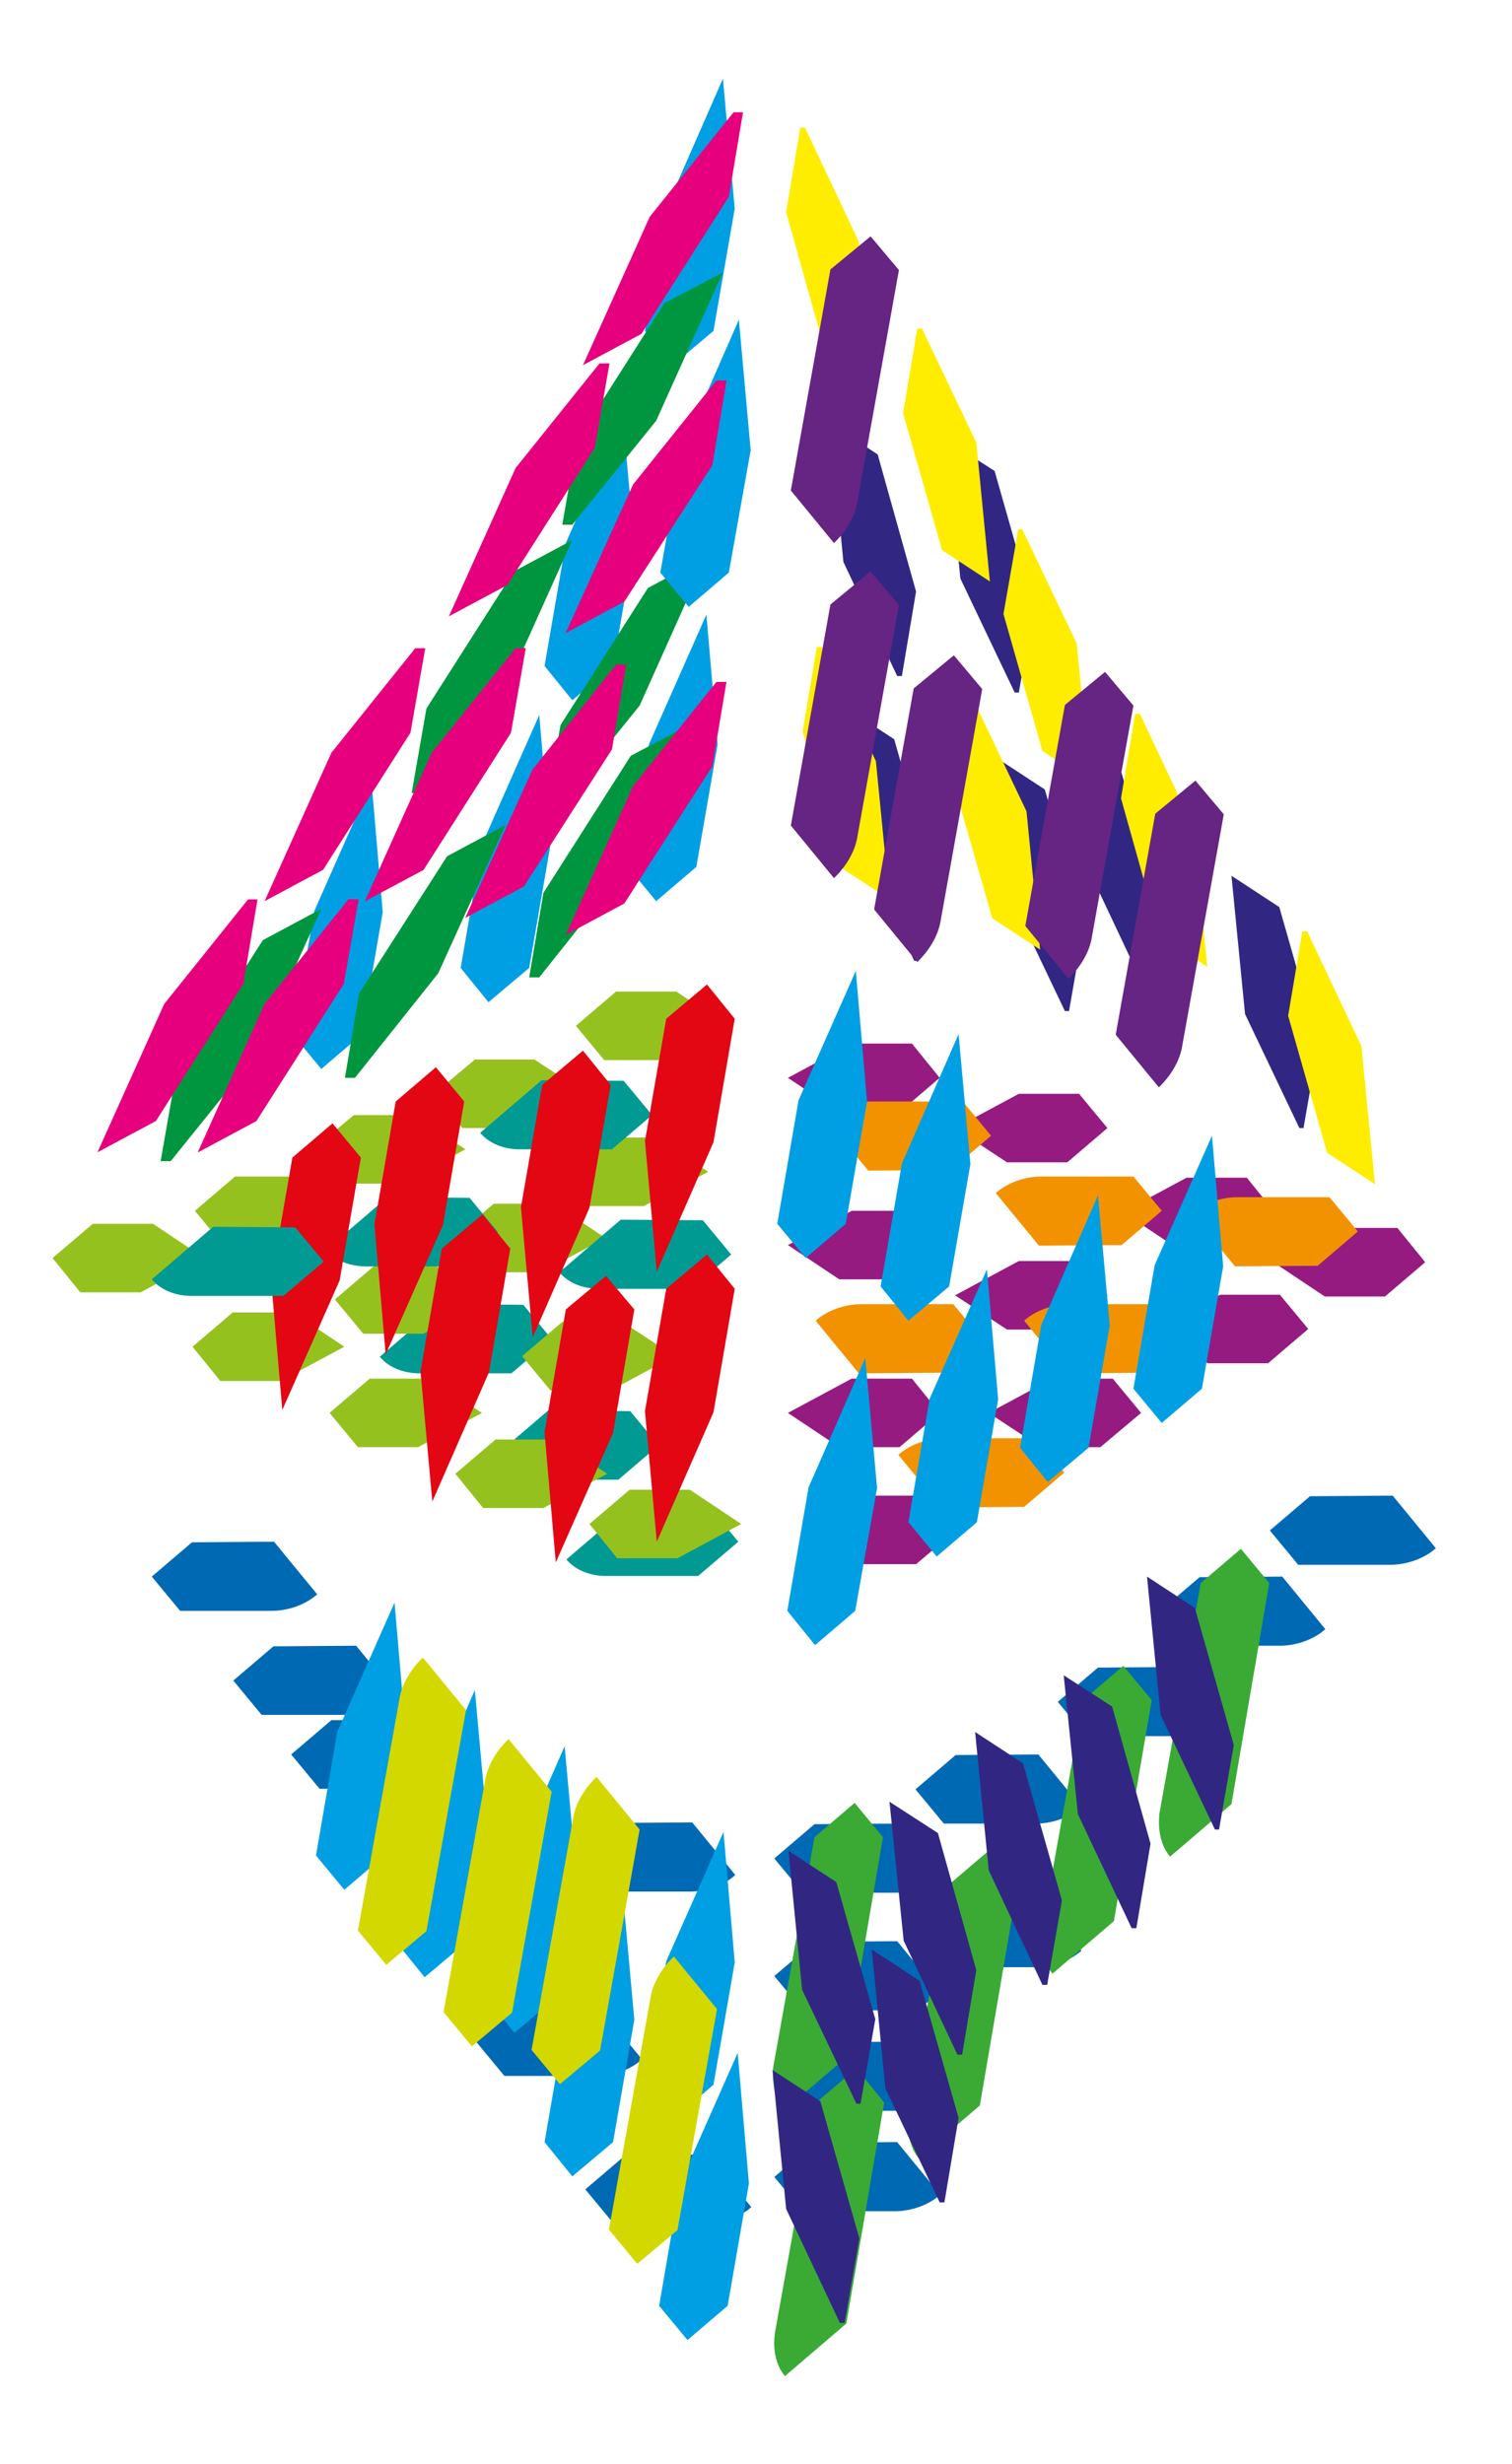 <svg enable-background="new 0 0 256 417" viewBox="0 0 256 417" xmlns="http://www.w3.org/2000/svg"><path d="m142.1 188.2h10.2l6.8-5.8-4.7-5.8h-10.2l-10.8 5.8z" fill="#951b81"/><path d="m142.1 216.5h10.2l6.8-5.8-4.7-5.8h-10.2l-10.8 5.8z" fill="#951b81"/><path d="m142.1 244.9h10.2l6.8-5.8-4.7-5.8h-10.2l-10.8 5.8z" fill="#951b81"/><path d="m145 264.7h10.1l6.9-5.8-4.8-5.8h-10.2l-10.8 5.8z" fill="#951b81"/><path d="m198.8 210.9h10.2l6.8-5.8-4.7-5.8h-10.2l-10.8 5.8z" fill="#951b81"/><path d="m224.3 219.4h10.2l6.8-5.8-4.7-5.8h-10.2l-10.8 5.8z" fill="#951b81"/><path d="m204.5 230.7h10.2l6.8-5.8-4.8-5.8h-10.1l-10.9 5.8z" fill="#951b81"/><path d="m170.5 225h10.2l6.8-5.8-4.8-5.8h-10.2l-10.8 5.8z" fill="#951b81"/><path d="m176.2 244.9h10.1l6.9-5.8-4.8-5.8h-10.2l-10.8 5.8z" fill="#951b81"/><path d="m170.5 196.7h10.2l6.8-5.8-4.8-5.8h-10.2l-10.8 5.8z" fill="#951b81"/><path d="m210.8 171.6 9.2 19.3h.7l2.5-14.3-6.6-23.1-8.1-5.3z" fill="#312783"/><path d="m182.5 143.3 9.1 19.3h.8l2.4-14.3-6.5-23.2-8.2-5.3z" fill="#312783"/><path d="m171.1 151.8 9.2 19.3h.7l2.5-14.3-6.6-23.2-8.1-5.3z" fill="#312783"/><path d="m142.8 95.1 9.1 19.3h.8l2.4-14.3-6.5-23.2-8.1-5.3z" fill="#312783"/><path d="m162.6 97.9 9.2 19.3h.7l2.5-14.3-6.6-23.2-8.1-5.2z" fill="#312783"/><path d="m145.6 143.3 9.2 19.3h.7l2.5-14.3-6.6-23.2-8.1-5.3z" fill="#312783"/><path d="m121.5 126-1.9-22-9.7 21.9-3.6 20.8 4.8 5.8 6.8-5.8z" fill="#009fe3"/><path d="m93.2 143-1.9-22-9.7 21.9-3.6 20.9 4.7 5.8 6.9-5.8z" fill="#009fe3"/><path d="m64.8 154.4-1.9-22.1-9.7 21.9-3.6 20.9 4.8 5.8 6.8-5.8z" fill="#009fe3"/><path d="m107.4 92-2-22-9.6 21.9-3.6 20.8 4.7 5.8 6.9-5.8z" fill="#009fe3"/><path d="m124.4 35.3-2-22-9.6 21.9-3.6 20.8 4.7 5.8 6.9-5.8z" fill="#009fe3"/><path d="m58.4 182.4h1.7l14.1-17.7 11.4-25.1-9.9 5.3-14.9 23.2z" fill="#009640"/><path d="m92.4 137h1.7l14.2-17.6 11.3-25.2-9.9 5.3-14.8 23.2z" fill="#009640"/><path d="m95.2 88.8h1.7l14.2-17.6 11.3-25.1-9.9 5.2-14.8 23.2z" fill="#009640"/><path d="m69.7 134.2h1.7l14.2-17.7 11.3-25.1-9.9 5.3-14.8 23.2z" fill="#009640"/><path d="m27.2 196.5h1.7l14.2-17.6 11.3-25.1-9.9 5.3-14.8 23.1z" fill="#009640"/><path d="m89.6 165.4h1.7l14.1-17.7 11.4-25.1-10 5.3-14.8 23.2z" fill="#009640"/><path d="m74.7 220.7-10.4 8.9c1.5 1.8 4 2.8 6.7 2.8h15.6l6.8-5.8-4.8-5.8z" fill="#009a93"/><path d="m92.8 238.7-10.4 8.9c1.5 1.8 4 2.8 6.7 2.8h15.6l6.8-5.8-4.8-5.8z" fill="#009a93"/><path d="m106.3 255-10.4 8.9c1.5 1.8 4 2.8 6.7 2.8h15.6l6.8-5.8-4.8-5.8z" fill="#009a93"/><path d="m147.7 64.4-2.3-23.5-9.1-19.3h-.8l-2.4 14.3 6.5 23.2z" fill="#ffed00"/><path d="m167.6 98.4-2.3-23.5-9.2-19.3h-.8l-2.4 14.3 6.6 23.2z" fill="#ffed00"/><path d="m184.6 132.4-2.3-23.5-9.2-19.3h-.7l-2.5 14.3 6.6 23.2z" fill="#ffed00"/><path d="m176.1 160.7-2.3-23.4-9.2-19.3h-.7l-2.5 14.3 6.6 23.1z" fill="#ffed00"/><path d="m150.6 152.2-2.3-23.4-9.2-19.3h-.8l-2.4 14.3 6.6 23.1z" fill="#ffed00"/><path d="m204.4 163.6-2.3-23.5-9.1-19.3h-.8l-2.4 14.3 6.5 23.2z" fill="#ffed00"/><path d="m232.8 200.4-2.3-23.4-9.2-19.4h-.8l-2.4 14.3 6.6 23.2z" fill="#ffed00"/><path d="m189.9 210.7 6.8-5.8-4.8-5.8h-15.6c-2.7 0-5.7 1-7.7 2.8l7.3 8.9z" fill="#f39200"/><path d="m159.4 232.3 6.8-5.8-4.8-5.8h-15.6c-2.7 0-5.7 1-7.7 2.8l7.3 8.9z" fill="#f39200"/><path d="m161 198 6.8-5.8-4.8-5.8h-15.6c-2.7 0-5.7 1-7.7 2.8l7.3 8.9z" fill="#f39200"/><path d="m223.1 214.2 6.8-5.8-4.8-5.8h-15.6c-2.7 0-5.7 1-7.7 2.8l7.3 8.9z" fill="#f39200"/><path d="m194.7 232.3 6.8-5.8-4.8-5.8h-15.6c-2.7 0-5.7 1-7.7 2.8l7.3 8.9z" fill="#f39200"/><path d="m173.4 255 6.8-5.8-4.8-5.8h-15.6c-2.7 0-5.7 1-7.7 2.8l7.3 8.9z" fill="#f39200"/><path d="m137.9 308.7-6.8 5.8 4.8 5.8h15.6c2.7 0 5.7-1 7.7-2.8l-7.3-8.9z" fill="#0069b4"/><path d="m161.8 297-6.8 5.8 4.8 5.8h15.6c2.7 0 5.7-1 7.7-2.8l-7.3-8.9z" fill="#0069b4"/><path d="m221.8 253.2-6.8 5.8 4.8 5.8h15.6c2.7 0 5.7-1 7.7-2.8l-7.3-8.9z" fill="#0069b4"/><path d="m161.8 321.3-6.8 5.8 4.8 5.8h15.6c2.7 0 5.7-1 7.7-2.8l-7.3-8.9z" fill="#0069b4"/><path d="m137.9 328.6-6.8 5.8 4.8 5.8h15.6c2.7 0 5.7-1 7.7-2.8l-7.3-8.9z" fill="#0069b4"/><path d="m137.9 345.6-6.8 5.8 4.8 5.8h15.6c2.7 0 5.7-1 7.7-2.8l-7.3-8.9z" fill="#0069b4"/><path d="m185.9 282.2-6.8 5.8 4.8 5.8h15.6c2.7 0 5.7-1 7.7-2.8l-7.3-8.9z" fill="#0069b4"/><path d="m203.1 266.9-6.8 5.8 4.8 5.8h15.6c2.7 0 5.7-1 7.7-2.8l-7.3-8.9z" fill="#0069b4"/><path d="m137.9 362.6-6.8 5.8 4.8 5.8h15.6c2.7 0 5.7-1 7.7-2.8l-7.3-8.9z" fill="#0069b4"/><path d="m132.9 402.1 10.4-8.9 6.4-37.4-4.7-5.8-6.8 5.8-7 39c-.4 2.9.2 5.5 1.7 7.3z" fill="#3aaa35"/><path d="m155.5 365.2 10.4-8.9 6.4-37.4-4.8-5.8-6.8 5.8-7 39c-.2 2.9.4 5.5 1.8 7.3z" fill="#3aaa35"/><path d="m132.7 357.2 10.4-8.9 6.4-37.4-4.8-5.8-6.8 5.8-7 39c-.2 2.9.4 5.5 1.8 7.3z" fill="#3aaa35"/><path d="m178.2 334 10.4-8.9 6.4-37.4-4.8-5.8-6.8 5.8-7 39c-.3 3 .4 5.5 1.8 7.3z" fill="#3aaa35"/><path d="m198.1 314.2 10.4-8.9 6.4-37.4-4.8-5.8-6.8 5.8-7 39c-.3 2.9.3 5.5 1.8 7.3z" fill="#3aaa35"/><path d="m140.6 102.3-6.7 37.4 7.3 8.9c1.9-1.8 3.6-4.4 4-7.2l7-39-4.8-5.7z" fill="#662483"/><path d="m154.7 116.5-6.7 37.4 7.3 8.9c1.9-1.8 3.6-4.4 4-7.2l7-39-4.8-5.7z" fill="#662483"/><path d="m180.3 119.3-6.7 37.4 7.3 8.9c1.9-1.8 3.6-4.4 4-7.2l7-39-4.8-5.7z" fill="#662483"/><path d="m140.6 45.6-6.7 37.4 7.3 8.9c1.9-1.8 3.6-4.4 4-7.2l7-39-4.8-5.7z" fill="#662483"/><path d="m195.6 137.7-6.7 37.4 7.3 8.9c1.9-1.8 3.6-4.4 4-7.2l7-39-4.8-5.7z" fill="#662483"/><path d="m135.8 336.7 9.2 19.3h.7l2.5-14.3-6.6-23.2-8.1-5.3z" fill="#312783"/><path d="m149.9 353.4 9.2 19.3h.8l2.4-14.3-6.6-23.2-8.1-5.3z" fill="#312783"/><path d="m133.1 373.8 9.1 19.3h.8l2.5-14.3-6.6-23.2-8.1-5.3z" fill="#312783"/><path d="m153 328.4 9.1 19.3h.8l2.4-14.3-6.5-23.2-8.2-5.3z" fill="#312783"/><path d="m167.4 316.5 9.1 19.4h.8l2.5-14.3-6.6-23.2-8.1-5.3z" fill="#312783"/><path d="m182.5 307 9.1 19.3h.8l2.4-14.3-6.5-23.2-8.2-5.3z" fill="#312783"/><path d="m196.5 290.2 9.2 19.4h.7l2.5-14.3-6.6-23.2-8.1-5.3z" fill="#312783"/><path d="m127.1 76.2-2-22.1-9.6 21.9-3.7 20.9 4.8 5.8 6.8-5.8z" fill="#009fe3"/><g fill="#95c11f"><path d="m8.9 212.9 4.7 5.8h10.2l10.8-5.8-8.7-5.8h-10.2z"/><path d="m97.5 173.6 4.8 5.8h10.1l10.9-5.8-8.8-5.8h-10.2z"/><path d="m73.5 185.1 4.8 5.8h10.2l10.8-5.8-8.8-5.8h-10.1z"/><path d="m53 194.5 4.8 5.8h10.2l10.8-5.8-8.7-5.8h-10.2z"/><path d="m33 204.9 4.8 5.8h10.2l10.8-5.8-8.8-5.8h-10.2z"/><path d="m32.6 227.9 4.7 5.8h10.2l10.8-5.8-8.7-5.8h-10.2z"/><path d="m55.8 239.1 4.8 5.8h10.2l10.8-5.8-8.8-5.8h-10.2z"/><path d="m77.1 249.4 4.7 5.8h10.2l10.8-5.8-8.7-5.8h-10.2z"/><path d="m88.4 229.5 4.8 5.8h10.2l10.8-5.8-8.8-5.8h-10.2z"/><path d="m99.8 257.9 4.7 5.8h10.2l10.8-5.8-8.7-5.8h-10.2z"/><path d="m94.1 198.3 4.8 5.8h10.1l10.9-5.8-8.8-5.8h-10.2z"/><path d="m76.7 209.5 4.8 5.8h10.2l10.8-5.8-8.7-5.8h-10.2z"/><path d="m56.7 219.9 4.8 5.8h10.2l10.8-5.8-8.8-5.8h-10.2z"/></g><path d="m65.6 202.6-10.4 8.9c1.5 1.8 4 2.8 6.7 2.8h15.6l6.8-5.8-4.8-5.8z" fill="#009a93"/><path d="m72 109.7h-1.7l-14.2 17.7-11.3 25.1 9.9-5.3 14.8-23.2z" fill="#e6007e"/><path d="m89 109.7h-1.7l-14.2 17.7-11.3 25.1 9.9-5.3 14.8-23.2z" fill="#e6007e"/><path d="m106 112.5h-1.7l-14.1 17.7-11.4 25.1 9.9-5.3 14.9-23.2z" fill="#e6007e"/><path d="m89 109.7h-1.7l-14.2 17.7-11.3 25.1 9.9-5.3 14.8-23.2z" fill="#e6007e"/><path d="m123 115.4h-1.7l-14.1 17.6-11.4 25.2 9.9-5.3 14.9-23.2z" fill="#e6007e"/><path d="m106 112.5h-1.7l-14.1 17.7-11.4 25.1 9.9-5.3 14.9-23.2z" fill="#e6007e"/><path d="m103.2 61.5h-1.7l-14.2 17.7-11.3 25.1 9.9-5.3 14.8-23.2z" fill="#e6007e"/><path d="m123 64.4h-1.7l-14.1 17.6-11.4 25.1 9.9-5.3 14.9-23.1z" fill="#e6007e"/><path d="m123 64.4h-1.7l-14.1 17.6-11.4 25.1 9.9-5.3 14.9-23.1z" fill="#e6007e"/><path d="m125.8 19h-1.6l-14.2 17.7-11.3 25.1 9.9-5.3 14.8-23.2z" fill="#e6007e"/><path d="m43.6 152.2h-1.6l-14.2 17.7-11.3 25.1 9.9-5.3 14.8-23.2z" fill="#e6007e"/><path d="m60.7 152.2h-1.7l-14.2 17.7-11.3 25.1 9.9-5.3 14.8-23.2z" fill="#e6007e"/><path d="m60.7 152.2h-1.7l-14.2 17.7-11.3 25.1 9.9-5.3 14.8-23.2z" fill="#e6007e"/><path d="m32.5 261-6.8 5.8 4.8 5.8h15.5c2.7 0 5.7-1 7.7-2.8l-7.3-8.9z" fill="#0069b4"/><path d="m46.3 278.6-6.8 5.8 4.8 5.8h15.6c2.7 0 5.7-1 7.7-2.8l-7.3-8.9z" fill="#0069b4"/><path d="m56.1 291.1-6.8 5.8 4.8 5.8h15.6c2.7 0 5.7-1 7.7-2.8l-7.3-8.9z" fill="#0069b4"/><path d="m103.2 308.5-6.8 5.8 4.8 5.8h15.6c2.7 0 5.7-1 7.7-2.8l-7.3-8.9z" fill="#0069b4"/><path d="m105.9 364.7-6.8 5.8 4.8 5.8h15.6c2.7 0 5.7-1 7.7-2.8l-7.3-8.9z" fill="#0069b4"/><path d="m87.4 339.7-6.8 5.8 4.8 5.8h15.6c2.7 0 5.7-1 7.7-2.8l-7.3-8.9z" fill="#0069b4"/><path d="m126.8 369.5-1.9-22.1-9.7 21.9-3.6 20.9 4.8 5.8 6.8-5.8z" fill="#009fe3"/><path d="m124.4 332.1-1.9-22.1-9.7 21.9-3.6 20.9 4.8 5.8 6.8-5.8z" fill="#009fe3"/><path d="m107.4 341.8-2-22-9.6 21.9-3.6 20.8 4.7 5.8 6.9-5.8z" fill="#009fe3"/><path d="m97.6 317.5-2-22-9.6 21.9-3.6 20.8 4.7 5.8 6.9-5.8z" fill="#009fe3"/><path d="m82.4 308.1-2-22.1-9.6 22-3.6 20.8 4.7 5.8 6.9-5.8z" fill="#009fe3"/><path d="m68.7 293.2-1.9-22-9.7 21.9-3.6 20.9 4.8 5.8 6.8-5.8z" fill="#009fe3"/><path d="m91.7 182.8-10.4 8.9c1.5 1.8 4 2.8 6.7 2.8h15.6l6.8-5.8-4.8-5.8z" fill="#009a93"/><path d="m105.1 206.4-10.4 8.9c1.5 1.8 4 2.8 6.7 2.8h15.6l6.8-5.8-4.8-5.8z" fill="#009a93"/><path d="m109.2 193.1 2 22.1 9.6-21.9 3.6-20.9-4.7-5.8-6.9 5.8z" fill="#e30613"/><path d="m109.2 238.8 2 22.1 9.6-21.9 3.6-20.9-4.7-5.8-6.9 5.8z" fill="#e30613"/><path d="m92.2 242.4 1.9 22 9.7-21.9 3.6-20.9-4.8-5.7-6.8 5.7z" fill="#e30613"/><path d="m71.2 232.1 2 22 9.6-21.9 3.6-20.9-4.7-5.8-6.9 5.8z" fill="#e30613"/><path d="m88.2 204.3 2 22 9.6-21.9 3.6-20.8-4.7-5.8-6.9 5.8z" fill="#e30613"/><path d="m63.4 207.2 1.9 22 9.7-21.9 3.6-20.9-4.8-5.8-6.8 5.8z" fill="#e30613"/><path d="m45.9 216.6 1.9 22 9.7-21.9 3.6-20.8-4.8-5.8-6.8 5.8z" fill="#e30613"/><path d="m148.5 251.8-2-22-9.6 21.9-3.6 20.9 4.7 5.8 6.8-5.8z" fill="#009fe3"/><path d="m169 236.8-1.9-22-9.7 21.9-3.6 20.9 4.8 5.8 6.8-5.8z" fill="#009fe3"/><path d="m187.9 224.3-2-22-9.6 21.9-3.6 20.8 4.7 5.8 6.9-5.8z" fill="#009fe3"/><path d="m207.1 214.3-1.9-22.1-9.7 21.9-3.6 20.9 4.8 5.8 6.8-5.8z" fill="#009fe3"/><path d="m146.8 186.4-1.9-22.1-9.7 21.9-3.6 20.9 4.8 5.8 6.8-5.8z" fill="#009fe3"/><path d="m164.3 197-2-22-9.6 21.9-3.6 20.8 4.7 5.8 6.9-5.8z" fill="#009fe3"/><path d="m36.1 207.6-10.4 8.9c1.5 1.8 4 2.8 6.7 2.8h15.6l6.8-5.8-4.8-5.8z" fill="#009a93"/><path d="m114.7 377.4 6.7-37.4-7.3-8.9c-1.9 1.8-3.6 4.4-4 7.2l-7 39 4.8 5.8z" fill="#d3d800"/><path d="m86.7 340.6 6.7-37.4-7.3-8.9c-1.9 1.8-3.6 4.4-4 7.2l-7 39 4.8 5.8z" fill="#d3d800"/><path d="m72.2 326.8 6.7-37.4-7.3-8.9c-1.9 1.8-3.6 4.4-4 7.2l-7 39 4.8 5.8z" fill="#d3d800"/><path d="m101.6 347 6.7-37.4-7.3-8.9c-1.9 1.8-3.6 4.4-4 7.2l-7 39 4.8 5.8z" fill="#d3d800"/></svg>